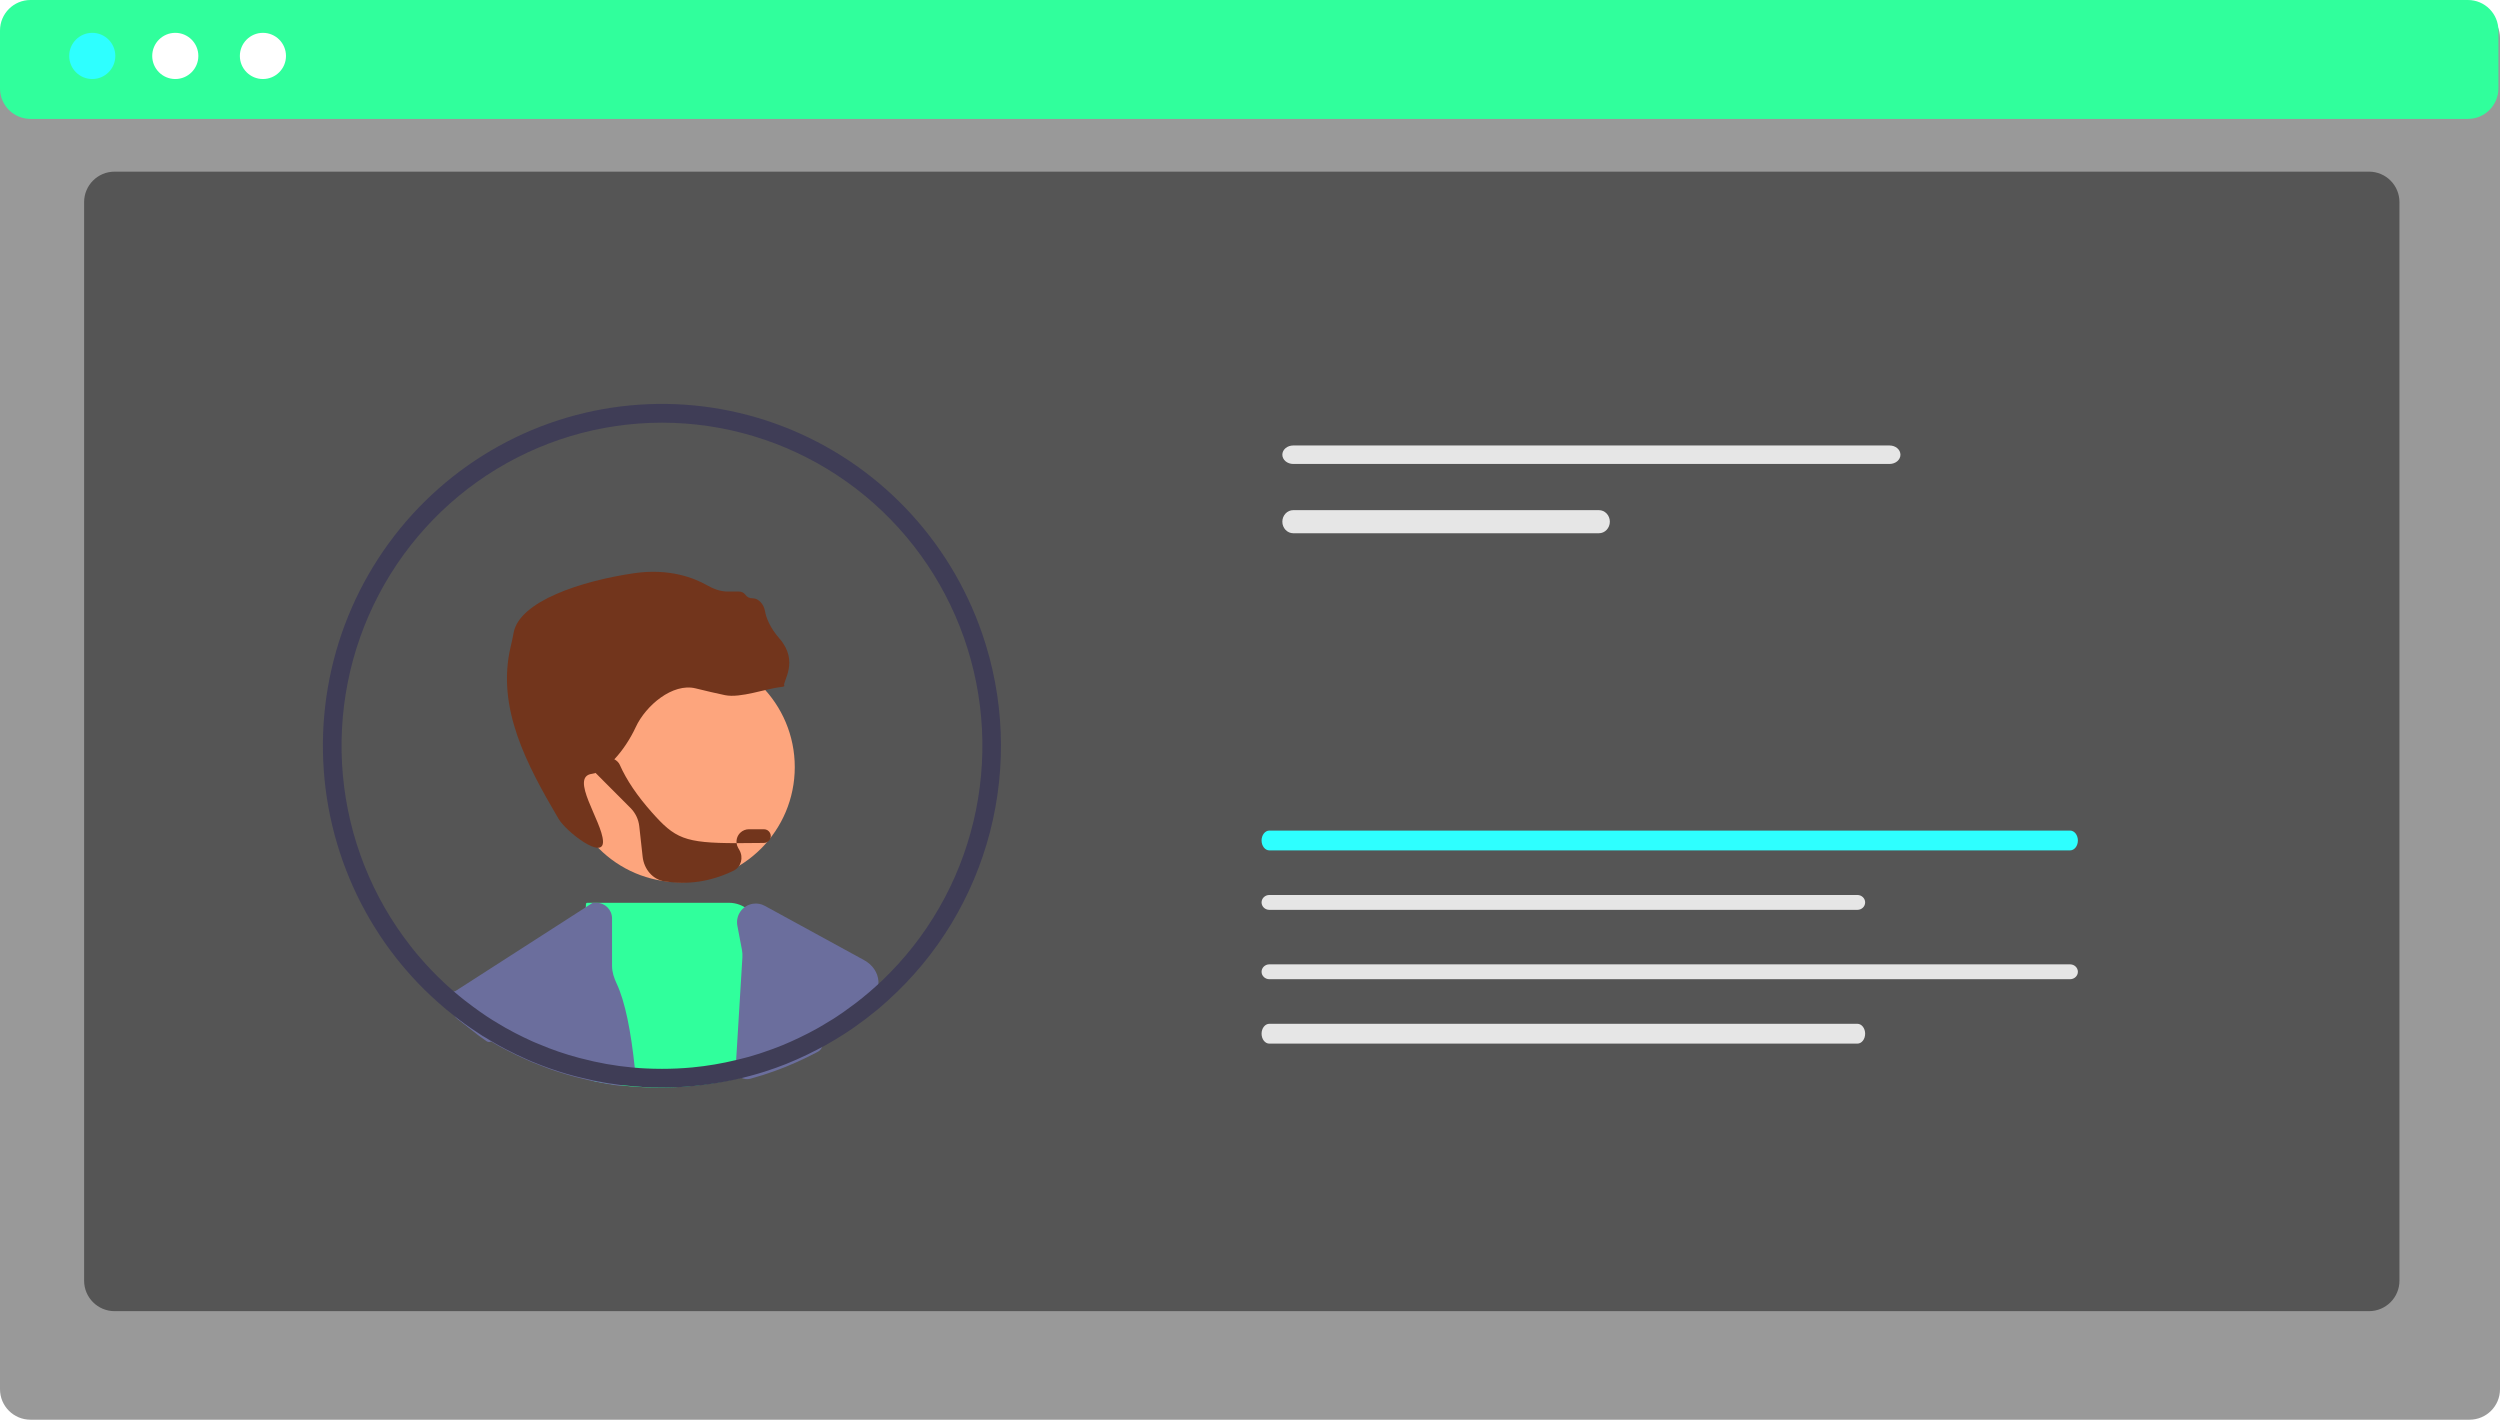<svg width="328" height="187" viewBox="0 0 328 187" fill="none" xmlns="http://www.w3.org/2000/svg">
<path d="M324 1.001H4C1.791 1.001 0 2.792 0 5.001V182.266C0 184.475 1.791 186.266 4 186.266H324C326.209 186.266 328 184.475 328 182.266V5.001C328 2.792 326.209 1.001 324 1.001Z" fill="#999999"/>
<path d="M310.81 22.52H15.035C12.825 22.52 11.035 24.31 11.035 26.52V168.024C11.035 170.233 12.825 172.024 15.035 172.024H310.81C313.019 172.024 314.81 170.233 314.81 168.024V26.52C314.81 24.31 313.019 22.52 310.81 22.52Z" fill="#555555"/>
<path d="M323.791 0H4C1.791 0 0 1.791 0 4V11.6C0 13.81 1.791 15.6 4 15.6H323.791C326 15.6 327.791 13.81 327.791 11.6V4C327.791 1.791 326 0 323.791 0Z" fill="#30FF9C"/>
<g filter="url(#filter0_dd_152_432)">
<path d="M12.104 10.369C13.775 10.369 15.13 9.012 15.13 7.339C15.13 5.665 13.775 4.308 12.104 4.308C10.433 4.308 9.078 5.665 9.078 7.339C9.078 9.012 10.433 10.369 12.104 10.369Z" fill="#2EFFFF"/>
</g>
<g filter="url(#filter1_dd_152_432)">
<path d="M22.997 10.369C24.668 10.369 26.023 9.012 26.023 7.339C26.023 5.665 24.668 4.308 22.997 4.308C21.326 4.308 19.971 5.665 19.971 7.339C19.971 9.012 21.326 10.369 22.997 10.369Z" fill="white"/>
</g>
<g filter="url(#filter2_dd_152_432)">
<path d="M34.496 10.369C36.167 10.369 37.522 9.012 37.522 7.339C37.522 5.665 36.167 4.308 34.496 4.308C32.825 4.308 31.47 5.665 31.47 7.339C31.47 9.012 32.825 10.369 34.496 10.369Z" fill="white"/>
</g>
<path d="M169.669 58.447C169.291 58.447 168.928 58.574 168.661 58.801C168.393 59.029 168.243 59.337 168.243 59.659C168.243 59.98 168.393 60.288 168.661 60.516C168.928 60.743 169.291 60.871 169.669 60.871H247.913C248.291 60.871 248.654 60.743 248.921 60.516C249.189 60.288 249.339 59.98 249.339 59.659C249.339 59.337 249.189 59.029 248.921 58.801C248.654 58.574 248.291 58.447 247.913 58.447H169.669Z" fill="#E6E6E6"/>
<path d="M169.672 66.931C169.293 66.932 168.929 67.092 168.661 67.376C168.394 67.66 168.243 68.045 168.243 68.446C168.243 68.848 168.394 69.233 168.661 69.517C168.929 69.801 169.293 69.961 169.672 69.962H209.783C210.162 69.961 210.526 69.801 210.793 69.517C211.061 69.233 211.212 68.848 211.212 68.446C211.212 68.045 211.061 67.66 210.793 67.376C210.526 67.092 210.162 66.932 209.783 66.931H169.672Z" fill="#E6E6E6"/>
<path d="M166.539 108.972C166.269 108.972 166.009 109.109 165.817 109.353C165.626 109.597 165.518 109.927 165.518 110.272C165.518 110.617 165.626 110.947 165.817 111.191C166.009 111.435 166.269 111.572 166.539 111.572H271.597C271.868 111.572 272.128 111.435 272.319 111.191C272.511 110.947 272.618 110.617 272.618 110.272C272.618 109.927 272.511 109.597 272.319 109.353C272.128 109.109 271.868 108.972 271.597 108.972H166.539Z" fill="#2EFFFF"/>
<path d="M166.531 117.422C166.262 117.423 166.005 117.526 165.815 117.709C165.625 117.891 165.518 118.139 165.518 118.397C165.518 118.656 165.625 118.903 165.815 119.086C166.005 119.269 166.262 119.372 166.531 119.372H243.695C243.964 119.372 244.221 119.269 244.411 119.086C244.601 118.903 244.707 118.656 244.707 118.397C244.707 118.139 244.601 117.891 244.411 117.709C244.221 117.526 243.964 117.423 243.695 117.422H166.531Z" fill="#E6E6E6"/>
<path d="M166.537 126.523C166.267 126.523 166.008 126.626 165.817 126.809C165.626 126.992 165.518 127.239 165.518 127.498C165.518 127.756 165.626 128.004 165.817 128.186C166.008 128.369 166.267 128.472 166.537 128.473H271.599C271.87 128.472 272.129 128.369 272.32 128.186C272.511 128.004 272.618 127.756 272.618 127.498C272.618 127.239 272.511 126.992 272.32 126.809C272.129 126.626 271.87 126.523 271.599 126.523H166.537Z" fill="#E6E6E6"/>
<path d="M166.531 134.323C166.262 134.323 166.005 134.461 165.815 134.705C165.625 134.948 165.518 135.278 165.518 135.623C165.518 135.967 165.625 136.297 165.815 136.541C166.005 136.785 166.262 136.922 166.531 136.923H243.695C243.964 136.922 244.221 136.785 244.411 136.541C244.601 136.297 244.707 135.967 244.707 135.623C244.707 135.278 244.601 134.948 244.411 134.705C244.221 134.461 243.964 134.323 243.695 134.323H166.531Z" fill="#E6E6E6"/>
<path d="M82.818 142.533C81.245 142.405 79.68 142.191 78.13 141.892C76.678 141.611 75.704 140.273 75.781 138.796L76.878 118.601C76.883 118.514 76.956 118.446 77.043 118.446H95.629C97.556 118.446 99.209 119.82 99.561 121.714L102.416 137.041L102.427 137.102C102.692 138.523 101.918 139.95 100.545 140.406C100.401 140.454 100.257 140.501 100.112 140.547C100.104 140.55 100.096 140.551 100.09 140.556C100.085 140.562 100.076 140.562 100.069 140.565C98.763 140.976 97.436 141.336 96.099 141.635C94.317 142.026 92.513 142.309 90.697 142.482C89.294 142.623 87.884 142.692 86.474 142.688C85.255 142.688 84.026 142.637 82.818 142.533Z" fill="#30FF9C"/>
<path d="M69.162 139.074C68.238 138.669 67.344 138.232 66.46 137.775L66.08 137.578C65.823 137.443 65.556 137.298 65.299 137.152C64.949 136.955 64.61 136.758 64.282 136.56C63.963 136.373 63.635 136.176 63.316 135.979C63.283 135.962 63.248 135.947 63.218 135.927C62.124 135.22 61.051 134.492 60.018 133.704C59.685 133.446 59.479 133.058 59.453 132.638L59.328 130.621C59.316 130.428 59.411 130.244 59.576 130.141L77.506 118.612L77.752 118.456C77.766 118.45 77.78 118.446 77.796 118.446L78.262 118.448C79.389 118.453 80.3 119.367 80.3 120.494V126.733C80.3 127.539 80.562 128.318 80.905 129.047C82.007 131.385 82.783 135.28 83.29 140.154C83.423 141.48 82.308 142.594 80.988 142.41C79.398 142.188 77.82 141.879 76.262 141.483C76.005 141.431 75.759 141.369 75.502 141.296C74.004 140.9 72.53 140.422 71.084 139.863C70.642 139.697 70.21 139.52 69.779 139.344L69.738 139.323C69.553 139.24 69.347 139.157 69.162 139.074Z" fill="#6B6E9D"/>
<path d="M64.745 136.122C64.75 136.595 64.224 136.878 63.838 136.605C63.551 136.406 63.255 136.197 62.968 135.987C62.939 135.97 62.907 135.954 62.88 135.933C61.894 135.182 60.926 134.408 59.994 133.57C59.837 133.426 59.679 133.283 59.522 133.14C59.448 133.062 59.374 132.996 59.29 132.919C58.699 132.379 58.126 131.818 57.572 131.224C57.569 131.221 57.566 131.218 57.563 131.215C57.523 131.18 57.529 131.109 57.568 131.074C57.971 130.717 58.407 130.417 58.868 130.182C59.175 130.025 59.535 130.024 59.86 130.139L60.013 130.193L62.57 131.108C63.85 131.566 64.711 132.773 64.728 134.133L64.745 136.122Z" fill="#6B6E9D"/>
<path d="M107.814 136.56C108.077 137.114 107.823 137.726 107.277 138.004C107.206 138.045 107.145 138.076 107.084 138.107C106.681 138.312 106.288 138.516 105.885 138.711C105.881 138.713 105.875 138.717 105.87 138.72C105.854 138.728 105.837 138.74 105.82 138.747C105.805 138.754 105.789 138.76 105.777 138.766C104.864 139.209 103.942 139.621 102.999 140.002C102.09 140.361 101.171 140.7 100.233 140.997C100.225 141 100.216 141 100.211 141.006C100.205 141.012 100.197 141.012 100.19 141.015C99.627 141.192 99.061 141.359 98.491 141.517C97.329 141.837 96.198 140.938 96.5 139.771C96.504 139.754 96.509 139.736 96.513 139.719C96.538 139.626 96.555 139.531 96.561 139.435L97.403 125.597C97.423 125.266 97.402 124.934 97.341 124.609L96.743 121.46C96.483 120.09 97.414 118.778 98.793 118.57C99.325 118.489 99.868 118.586 100.34 118.844L113.366 125.967C115.695 127.241 115.952 130.163 113.69 131.553C112.196 132.471 110.228 133.603 107.662 134.955C107.168 135.216 107.492 135.882 107.814 136.56Z" fill="#6B6E9D"/>
<path d="M90.815 140.05C89.507 140.171 88.178 140.232 86.85 140.232C86.053 140.232 85.259 140.213 84.468 140.169C83.709 140.127 83.073 140.746 83.139 141.502C83.19 142.089 83.655 142.574 84.243 142.61C85.109 142.662 85.982 142.688 86.85 142.688C88.248 142.692 89.645 142.624 91.037 142.485C92.102 142.385 93.162 142.246 94.217 142.07C95.487 141.859 96.329 140.709 96.64 139.46C96.662 139.372 96.686 139.284 96.71 139.197C96.712 139.19 96.713 139.184 96.714 139.177C96.718 139.112 96.658 139.061 96.594 139.076C94.693 139.536 92.762 139.862 90.815 140.05ZM128.85 83.096C128.85 83.096 128.85 83.096 128.85 83.096C126.723 76.936 123.289 71.317 118.788 66.633C114.286 61.948 108.825 58.31 102.786 55.972C96.747 53.634 90.275 52.652 83.82 53.096C77.366 53.539 71.086 55.396 65.416 58.539C59.747 61.681 54.826 66.032 50.996 71.289C47.166 76.546 44.52 82.582 43.241 88.976C41.962 95.37 42.082 101.968 43.592 108.311C45.102 114.654 47.967 120.588 51.985 125.7C52.387 126.207 52.8 126.714 53.223 127.202C53.263 127.242 53.283 127.273 53.313 127.303C54.352 128.511 55.458 129.66 56.625 130.743C56.907 131.007 57.198 131.271 57.49 131.525C57.52 131.545 57.541 131.576 57.571 131.596C58.175 132.144 58.799 132.661 59.443 133.159C59.533 133.23 59.614 133.291 59.694 133.362C59.866 133.494 60.037 133.626 60.208 133.757C61.22 134.528 62.271 135.239 63.342 135.93C63.372 135.949 63.407 135.964 63.439 135.98C63.751 136.173 64.073 136.366 64.385 136.548C64.707 136.741 65.039 136.934 65.381 137.127C65.633 137.269 65.894 137.411 66.146 137.543L66.519 137.736C67.384 138.182 68.26 138.608 69.165 139.004C69.347 139.085 69.548 139.167 69.729 139.248L69.769 139.268C70.192 139.441 70.615 139.613 71.048 139.776C72.464 140.321 73.909 140.789 75.375 141.176C75.627 141.247 75.869 141.308 76.12 141.359C78.453 141.949 80.829 142.343 83.226 142.536C84.424 142.637 85.642 142.688 86.85 142.688C88.248 142.692 89.645 142.624 91.036 142.485C92.836 142.315 94.624 142.037 96.391 141.653C97.716 141.36 99.031 141.005 100.325 140.601C100.333 140.599 100.341 140.598 100.346 140.593C100.352 140.587 100.361 140.586 100.368 140.584C101.3 140.29 102.212 139.957 103.114 139.603C104.05 139.228 104.967 138.822 105.872 138.385C105.884 138.379 105.9 138.373 105.915 138.367C105.932 138.36 105.949 138.348 105.965 138.34C105.97 138.337 105.975 138.333 105.98 138.331C106.38 138.139 106.77 137.937 107.171 137.736C107.231 137.705 107.291 137.675 107.362 137.634C107.664 137.482 107.965 137.32 108.268 137.157C108.288 137.147 108.298 137.137 108.318 137.127C109.113 136.68 109.898 136.213 110.673 135.716C110.885 135.584 111.096 135.452 111.307 135.3C111.619 135.107 111.921 134.894 112.213 134.681C112.606 134.407 112.998 134.123 113.381 133.828C113.508 133.746 113.629 133.655 113.743 133.555C114.679 132.844 115.585 132.093 116.45 131.302C123.014 125.404 127.696 117.676 129.903 109.096C132.11 100.515 131.744 91.467 128.85 83.096C128.85 83.096 128.85 83.096 128.85 83.096ZM115.695 128.683C115.695 128.683 115.695 128.683 115.695 128.683C114.606 129.717 113.464 130.692 112.273 131.606C112.012 131.809 111.74 132.012 111.469 132.195C111.207 132.398 110.945 132.59 110.673 132.773C110.455 132.926 110.237 133.079 110.01 133.224C109.983 133.241 109.956 133.261 109.928 133.279C109.907 133.292 109.888 133.308 109.868 133.322C109.705 133.436 109.536 133.541 109.375 133.646C108.841 133.981 108.288 134.316 107.744 134.63C107.614 134.701 107.493 134.782 107.362 134.853C107.291 134.894 107.221 134.935 107.14 134.975C106.849 135.142 106.557 135.29 106.265 135.446C106.245 135.457 106.226 135.47 106.205 135.481C106.18 135.494 106.153 135.504 106.128 135.518C106.112 135.527 106.093 135.533 106.077 135.543C106.067 135.549 106.059 135.556 106.049 135.562C105.842 135.67 105.636 135.769 105.43 135.868C105.248 135.96 105.077 136.051 104.896 136.132C104.161 136.487 103.406 136.822 102.651 137.137C101.856 137.462 101.051 137.756 100.236 138.03C100.034 138.101 99.823 138.182 99.612 138.243C98.655 138.548 97.7 138.822 96.723 139.045C94.78 139.522 92.806 139.857 90.815 140.049C89.507 140.171 88.178 140.232 86.85 140.232C85.561 140.232 84.283 140.181 83.005 140.06C80.725 139.849 78.466 139.449 76.251 138.862C76.171 138.842 76.08 138.822 76 138.801C74.183 138.324 72.404 137.713 70.675 136.975C70.585 136.934 70.484 136.903 70.403 136.863C70.303 136.822 70.212 136.792 70.132 136.751C70.031 136.711 69.941 136.67 69.85 136.629C69.095 136.295 68.361 135.929 67.626 135.554L67.283 135.371C66.629 135.026 65.985 134.671 65.351 134.275C65.13 134.153 64.898 134.011 64.677 133.869C64.425 133.717 64.173 133.554 63.932 133.392C63.872 133.351 63.811 133.311 63.751 133.27C63.187 132.885 62.614 132.499 62.07 132.083C61.688 131.799 61.315 131.525 60.943 131.23C60.701 131.048 60.459 130.855 60.228 130.652C60.077 130.54 59.926 130.408 59.775 130.277C59.574 130.104 59.372 129.931 59.171 129.749C58.859 129.495 58.567 129.211 58.285 128.947C57.152 127.894 56.08 126.776 55.075 125.598C54.733 125.212 54.41 124.827 54.099 124.421C54.026 124.341 53.959 124.256 53.897 124.167C48.83 117.717 45.734 109.92 44.987 101.726C44.24 93.533 45.874 85.297 49.69 78.024C53.506 70.751 59.339 64.755 66.477 60.767C73.616 56.78 81.75 54.973 89.889 55.568C98.028 56.163 105.82 59.133 112.313 64.117C118.807 69.1 123.721 75.882 126.457 83.634C129.193 91.386 129.632 99.773 127.722 107.772C125.811 115.772 121.632 123.038 115.696 128.683C115.695 128.683 115.695 128.683 115.695 128.683Z" fill="#3F3D56"/>
<path d="M89.218 115.746C97.533 115.746 104.274 108.984 104.274 100.644C104.274 92.303 97.533 85.541 89.218 85.541C80.903 85.541 74.162 92.303 74.162 100.644C74.162 108.984 80.903 115.746 89.218 115.746Z" fill="#FDA57D"/>
<path d="M83.418 95.38C84.725 92.566 88.249 89.575 91.262 90.314C92.663 90.658 94.037 90.981 95.115 91.204C97.153 91.627 100.492 90.34 102.562 90.122C102.809 90.096 102.942 90.041 102.894 89.946C102.643 89.442 104.902 86.8 102.267 83.779C101.005 82.333 100.52 81.06 100.357 80.126C100.218 79.328 99.549 78.493 98.738 78.493H98.667C98.328 78.493 98.009 78.329 97.812 78.053C97.616 77.776 97.297 77.612 96.958 77.612H95.47C94.513 77.612 93.591 77.257 92.759 76.784C91.108 75.845 87.835 74.527 83.201 75.203C76.3 76.21 68.139 78.871 67.386 83.024C67.284 83.587 67.15 84.213 66.993 84.874C65.106 92.865 69.116 100.342 73.274 107.415C74.296 109.154 79.24 112.945 79.113 110.344C78.987 107.743 74.663 101.902 77.675 101.524C79.437 101.303 81.93 98.583 83.418 95.38Z" fill="#72351C"/>
<path d="M96.843 111.236L97.01 111.53C97.564 112.501 97.251 113.75 96.244 114.236C93.094 115.755 90.144 116.078 87.219 115.643C85.618 115.404 84.493 114.015 84.315 112.407L83.871 108.397C83.771 107.496 83.368 106.655 82.728 106.013L78.045 101.317C77.697 100.968 77.603 100.44 77.809 99.992C78.341 98.835 80.797 99.17 81.312 100.336C82.209 102.37 83.615 104.427 85.503 106.557C88.554 110 89.776 110.611 96.641 110.622C96.582 110.129 96.75 109.622 97.123 109.259C97.428 108.962 97.836 108.796 98.261 108.796H100.228C100.968 108.796 101.391 109.64 100.948 110.233C100.781 110.456 100.513 110.589 100.234 110.593C98.885 110.612 97.696 110.624 96.641 110.622C96.666 110.834 96.733 111.043 96.843 111.236Z" fill="#72351C"/>
<defs>
<filter id="filter0_dd_152_432" x="5.078" y="0.308" width="13.052" height="13.06" filterUnits="userSpaceOnUse" color-interpolation-filters="sRGB">
<feFlood flood-opacity="0" result="BackgroundImageFix"/>
<feColorMatrix in="SourceAlpha" type="matrix" values="0 0 0 0 0 0 0 0 0 0 0 0 0 0 0 0 0 0 127 0" result="hardAlpha"/>
<feOffset dx="1" dy="1"/>
<feGaussianBlur stdDeviation="1"/>
<feComposite in2="hardAlpha" operator="out"/>
<feColorMatrix type="matrix" values="0 0 0 0 0 0 0 0 0 0 0 0 0 0 0 0 0 0 0.3 0"/>
<feBlend mode="normal" in2="BackgroundImageFix" result="effect1_dropShadow_152_432"/>
<feColorMatrix in="SourceAlpha" type="matrix" values="0 0 0 0 0 0 0 0 0 0 0 0 0 0 0 0 0 0 127 0" result="hardAlpha"/>
<feOffset dx="-1" dy="-1"/>
<feGaussianBlur stdDeviation="1.5"/>
<feComposite in2="hardAlpha" operator="out"/>
<feColorMatrix type="matrix" values="0 0 0 0 1 0 0 0 0 1 0 0 0 0 1 0 0 0 0.2 0"/>
<feBlend mode="normal" in2="effect1_dropShadow_152_432" result="effect2_dropShadow_152_432"/>
<feBlend mode="normal" in="SourceGraphic" in2="effect2_dropShadow_152_432" result="shape"/>
</filter>
<filter id="filter1_dd_152_432" x="15.971" y="0.308" width="13.052" height="13.06" filterUnits="userSpaceOnUse" color-interpolation-filters="sRGB">
<feFlood flood-opacity="0" result="BackgroundImageFix"/>
<feColorMatrix in="SourceAlpha" type="matrix" values="0 0 0 0 0 0 0 0 0 0 0 0 0 0 0 0 0 0 127 0" result="hardAlpha"/>
<feOffset dx="1" dy="1"/>
<feGaussianBlur stdDeviation="1"/>
<feComposite in2="hardAlpha" operator="out"/>
<feColorMatrix type="matrix" values="0 0 0 0 0 0 0 0 0 0 0 0 0 0 0 0 0 0 0.3 0"/>
<feBlend mode="normal" in2="BackgroundImageFix" result="effect1_dropShadow_152_432"/>
<feColorMatrix in="SourceAlpha" type="matrix" values="0 0 0 0 0 0 0 0 0 0 0 0 0 0 0 0 0 0 127 0" result="hardAlpha"/>
<feOffset dx="-1" dy="-1"/>
<feGaussianBlur stdDeviation="1.5"/>
<feComposite in2="hardAlpha" operator="out"/>
<feColorMatrix type="matrix" values="0 0 0 0 1 0 0 0 0 1 0 0 0 0 1 0 0 0 0.2 0"/>
<feBlend mode="normal" in2="effect1_dropShadow_152_432" result="effect2_dropShadow_152_432"/>
<feBlend mode="normal" in="SourceGraphic" in2="effect2_dropShadow_152_432" result="shape"/>
</filter>
<filter id="filter2_dd_152_432" x="27.47" y="0.308" width="13.052" height="13.06" filterUnits="userSpaceOnUse" color-interpolation-filters="sRGB">
<feFlood flood-opacity="0" result="BackgroundImageFix"/>
<feColorMatrix in="SourceAlpha" type="matrix" values="0 0 0 0 0 0 0 0 0 0 0 0 0 0 0 0 0 0 127 0" result="hardAlpha"/>
<feOffset dx="1" dy="1"/>
<feGaussianBlur stdDeviation="1"/>
<feComposite in2="hardAlpha" operator="out"/>
<feColorMatrix type="matrix" values="0 0 0 0 0 0 0 0 0 0 0 0 0 0 0 0 0 0 0.3 0"/>
<feBlend mode="normal" in2="BackgroundImageFix" result="effect1_dropShadow_152_432"/>
<feColorMatrix in="SourceAlpha" type="matrix" values="0 0 0 0 0 0 0 0 0 0 0 0 0 0 0 0 0 0 127 0" result="hardAlpha"/>
<feOffset dx="-1" dy="-1"/>
<feGaussianBlur stdDeviation="1.5"/>
<feComposite in2="hardAlpha" operator="out"/>
<feColorMatrix type="matrix" values="0 0 0 0 1 0 0 0 0 1 0 0 0 0 1 0 0 0 0.2 0"/>
<feBlend mode="normal" in2="effect1_dropShadow_152_432" result="effect2_dropShadow_152_432"/>
<feBlend mode="normal" in="SourceGraphic" in2="effect2_dropShadow_152_432" result="shape"/>
</filter>
</defs>
</svg>
